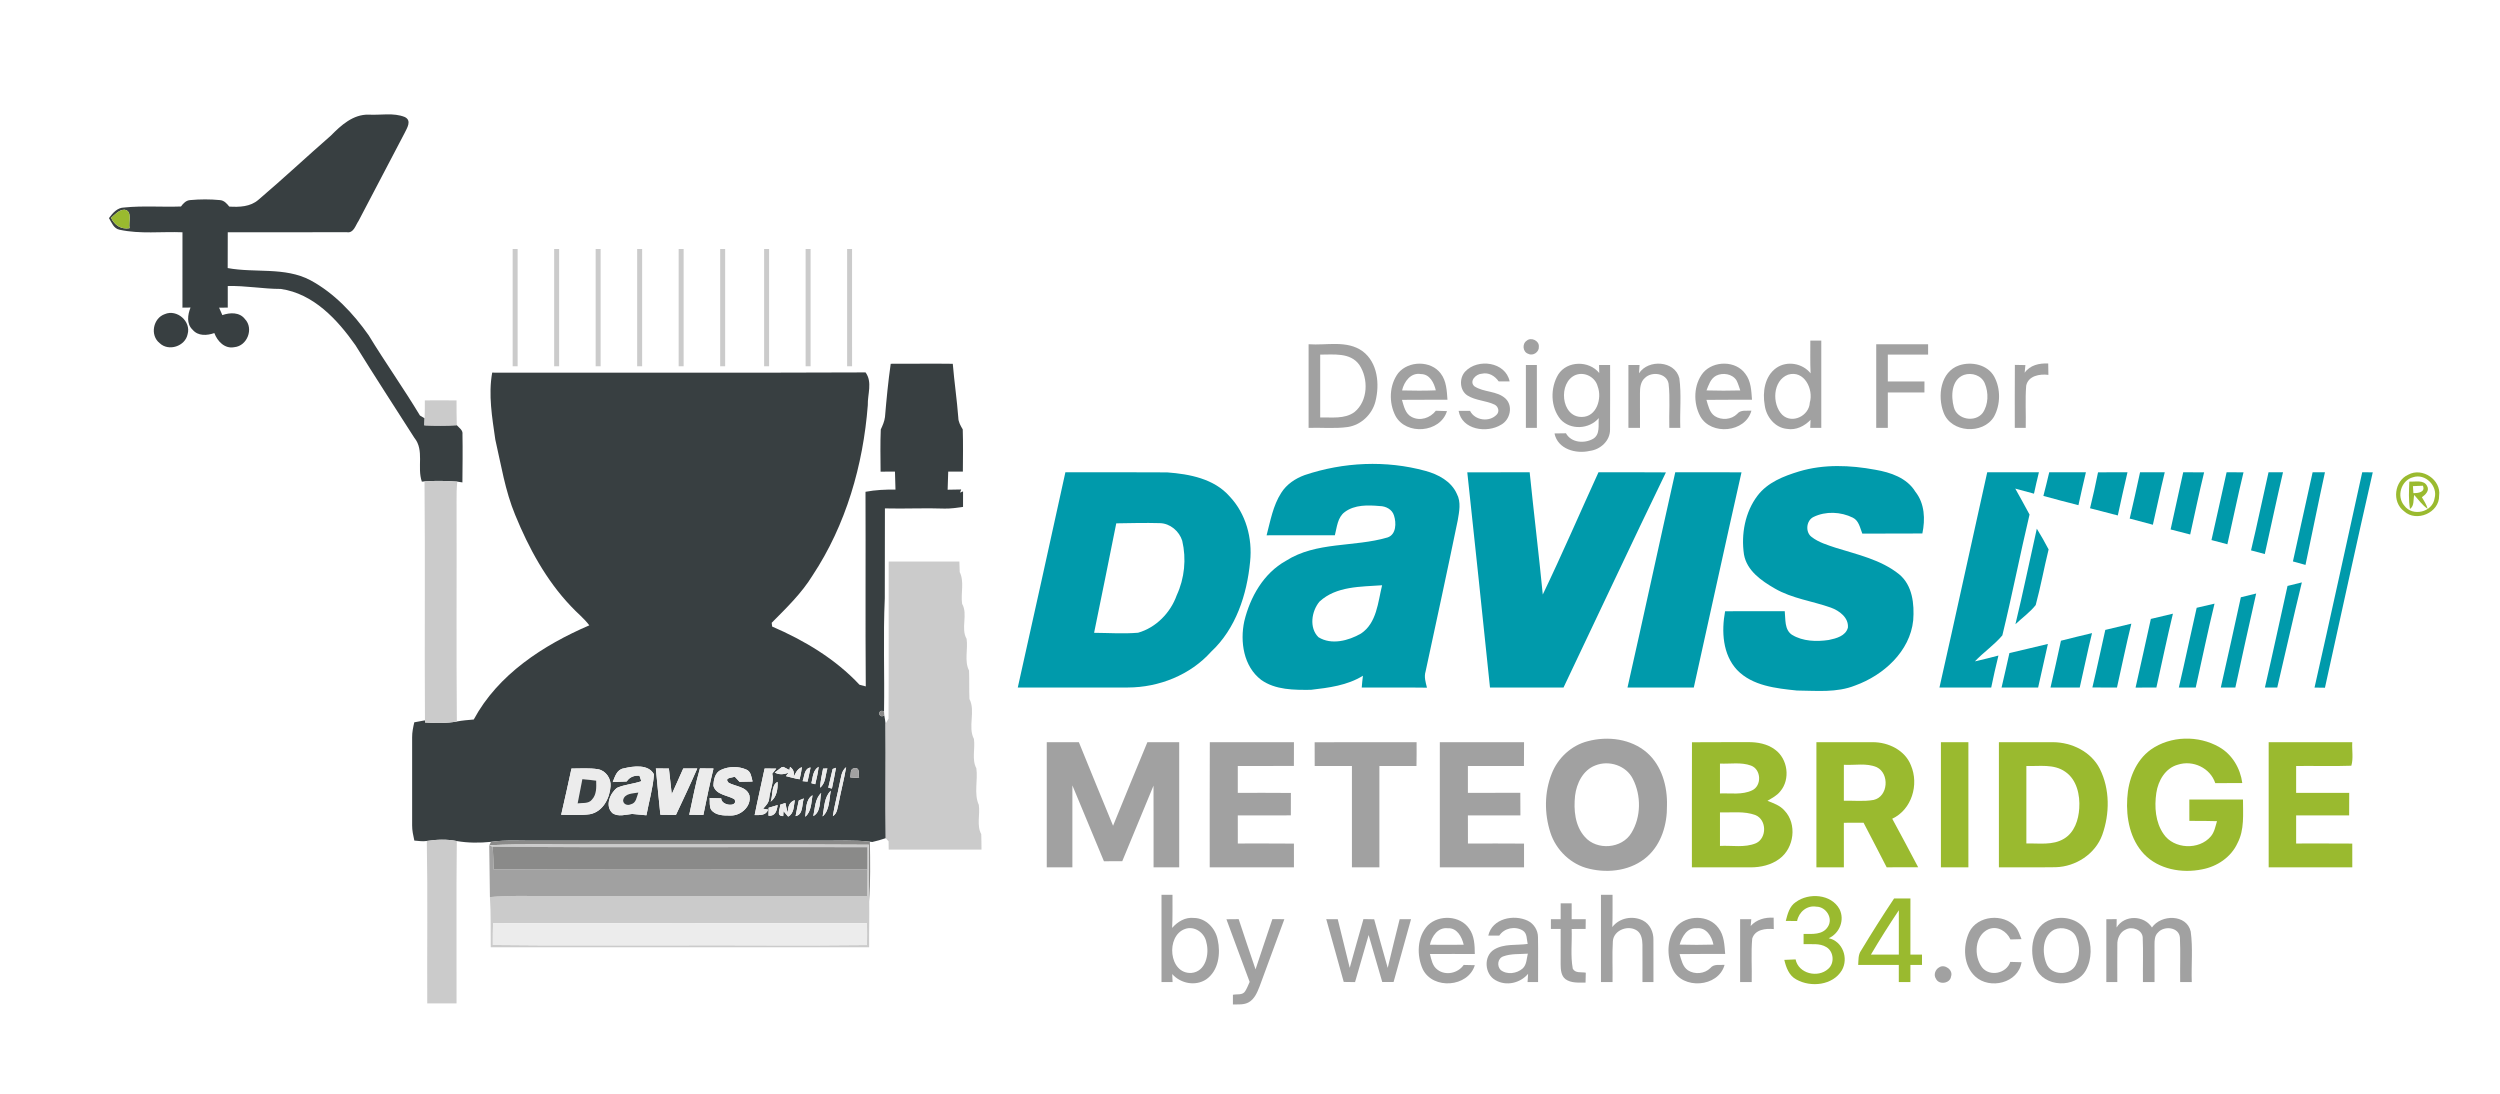 <?xml version="1.0" encoding="UTF-8" ?>
<svg id="weather34 Davis Meteobridge logo" width="1024pt" height="448pt" viewBox="0 0 1024 448" version="1.1" xmlns="http://www.w3.org/2000/svg">
<path fill="#383f41" opacity="1.00" d=" M 135.52 55.55 C 139.69 51.31 144.65 46.79 151.01 46.96 C 155.92 47.24 161.16 46.05 165.82 47.94 C 168.76 49.41 166.72 52.44 165.71 54.52 C 159.44 66.53 153.11 78.51 146.84 90.53 C 145.61 92.29 144.87 95.56 142.12 95.12 C 125.85 95.14 109.57 95.10 93.29 95.13 C 93.30 100.02 93.31 104.91 93.26 109.80 C 104.46 111.88 116.65 109.26 127.12 114.77 C 136.87 120.03 144.67 128.33 151.00 137.32 C 157.76 148.43 165.31 159.04 172.01 170.19 C 172.49 170.48 173.44 171.05 173.92 171.34 C 173.89 172.05 173.84 173.49 173.81 174.21 C 178.24 174.38 182.67 174.41 187.10 174.16 C 188.06 175.26 189.69 176.20 189.43 177.90 C 189.55 184.47 189.46 191.03 189.40 197.60 C 188.88 197.52 187.83 197.36 187.31 197.28 C 182.85 196.96 178.35 196.84 173.88 197.19 C 173.61 197.21 173.07 197.25 172.79 197.28 C 170.73 191.43 173.91 184.45 169.73 179.34 C 161.66 166.71 153.48 154.15 145.60 141.41 C 138.20 130.89 128.41 120.28 115.02 118.35 C 107.75 118.35 100.57 116.96 93.29 117.16 C 93.29 120.10 93.29 123.04 93.29 125.99 C 92.41 126.00 90.63 126.02 89.74 126.03 C 90.18 127.04 90.63 128.06 91.07 129.07 C 94.19 127.97 98.13 127.79 100.34 130.71 C 104.03 134.58 101.28 141.72 95.98 142.20 C 92.06 142.99 89.04 139.78 87.79 136.42 C 84.81 137.47 81.15 137.73 78.91 135.08 C 76.32 132.67 76.85 128.93 78.04 125.97 C 77.21 125.98 75.56 126.00 74.73 126.01 C 74.74 115.72 74.72 105.43 74.74 95.14 C 66.15 94.79 57.42 95.95 48.96 94.10 C 46.57 93.64 45.74 91.16 44.63 89.34 C 46.18 87.24 48.04 85.02 50.90 84.99 C 58.62 84.20 66.39 84.87 74.13 84.58 C 75.07 83.28 76.23 82.06 77.93 81.95 C 81.97 81.58 86.07 81.57 90.11 81.96 C 91.80 82.10 92.93 83.38 93.90 84.62 C 98.03 84.87 102.57 84.72 105.85 81.83 C 115.92 73.28 125.56 64.23 135.52 55.55 M 45.49 89.20 C 46.85 92.25 49.67 94.06 53.07 93.47 C 52.52 91.07 54.42 86.38 51.00 85.90 C 48.68 85.91 47.15 87.86 45.49 89.20 Z" />
<path fill="#9aba2f" opacity="1.00" d=" M 45.49 89.20 C 47.15 87.86 48.68 85.91 51.00 85.90 C 54.42 86.38 52.52 91.07 53.07 93.47 C 49.67 94.06 46.85 92.25 45.49 89.20 Z" />
<path fill="#cbcbcb" opacity="1.00" d=" M 209.98 101.98 C 210.49 101.98 211.51 101.98 212.02 101.98 C 212.02 117.99 212.02 134.01 212.02 150.02 C 211.51 150.02 210.49 150.02 209.98 150.02 C 209.98 134.01 209.98 117.99 209.98 101.98 Z" />
<path fill="#cbcbcb" opacity="1.00" d=" M 226.98 101.98 C 227.49 101.98 228.51 101.98 229.02 101.98 C 229.02 117.99 229.02 134.01 229.02 150.02 C 228.51 150.02 227.49 150.02 226.98 150.02 C 226.98 134.01 226.98 117.99 226.98 101.98 Z" />
<path fill="#cbcbcb" opacity="1.00" d=" M 243.98 101.98 C 244.49 101.98 245.51 101.98 246.02 101.98 C 246.02 117.99 246.02 134.00 246.02 150.02 C 245.51 150.02 244.49 150.02 243.98 150.02 C 243.98 134.01 243.98 117.99 243.98 101.98 Z" />
<path fill="#cbcbcb" opacity="1.00" d=" M 260.98 101.98 C 261.49 101.98 262.51 101.98 263.02 101.98 C 263.02 117.99 263.02 134.01 263.02 150.02 C 262.51 150.02 261.49 150.02 260.98 150.02 C 260.98 134.01 260.98 117.99 260.98 101.98 Z" />
<path fill="#cbcbcb" opacity="1.00" d=" M 277.98 101.98 C 278.49 101.98 279.51 101.98 280.02 101.98 C 280.02 117.99 280.02 134.01 280.02 150.02 C 279.51 150.02 278.49 150.02 277.98 150.02 C 277.98 134.01 277.98 117.99 277.98 101.98 Z" />
<path fill="#cbcbcb" opacity="1.00" d=" M 294.98 101.98 C 295.49 101.98 296.51 101.98 297.02 101.98 C 297.02 117.99 297.02 134.01 297.02 150.02 C 296.51 150.02 295.49 150.02 294.98 150.02 C 294.98 134.01 294.98 117.99 294.98 101.98 Z" />
<path fill="#cbcbcb" opacity="1.00" d=" M 312.98 101.98 C 313.49 101.98 314.51 101.98 315.02 101.98 C 315.02 117.99 315.02 134.01 315.02 150.02 C 314.51 150.02 313.49 150.02 312.98 150.02 C 312.98 134.00 312.98 117.99 312.98 101.98 Z" />
<path fill="#cbcbcb" opacity="1.00" d=" M 329.98 101.98 C 330.49 101.98 331.51 101.98 332.02 101.98 C 332.02 117.99 332.02 134.01 332.02 150.02 C 331.51 150.02 330.49 150.02 329.98 150.02 C 329.98 134.01 329.98 117.99 329.98 101.98 Z" />
<path fill="#cbcbcb" opacity="1.00" d=" M 346.98 101.98 C 347.49 101.98 348.50 101.98 349.00 101.98 C 349.01 117.99 348.98 134.01 349.01 150.02 C 348.50 150.02 347.49 150.02 346.98 150.02 C 346.98 134.01 346.98 117.99 346.98 101.98 Z" />
<path fill="#383f41" opacity="1.00" d=" M 67.52 128.66 C 72.50 126.54 78.34 131.67 76.85 136.87 C 75.88 141.83 69.07 144.08 65.40 140.55 C 61.33 137.37 62.69 130.29 67.52 128.66 Z" />
<path fill="#a1a1a1" opacity="1.00" d=" M 625.35 139.54 C 627.10 137.98 630.54 139.52 630.31 142.01 C 630.50 144.15 627.96 145.93 626.03 144.94 C 623.72 144.27 623.35 140.82 625.35 139.54 Z" />
<path fill="#a1a1a1" opacity="1.00" d=" M 741.51 139.50 C 742.99 139.50 744.49 139.50 746.00 139.50 C 746.00 151.42 746.00 163.33 746.00 175.25 C 744.48 175.25 742.97 175.25 741.47 175.25 C 741.50 174.43 741.56 172.79 741.60 171.97 C 739.11 174.55 735.63 176.31 731.97 175.67 C 727.06 175.23 723.45 170.73 722.84 166.04 C 721.86 160.65 722.80 154.06 727.60 150.69 C 731.98 147.65 738.33 148.78 741.62 152.92 C 741.41 148.45 741.52 143.97 741.51 139.50 M 732.37 153.47 C 726.09 155.86 725.70 165.50 729.98 169.88 C 734.05 173.80 741.04 170.32 741.29 164.93 C 742.92 159.43 739.00 151.44 732.37 153.47 Z" />
<path fill="#a1a1a1" opacity="1.00" d=" M 536.00 141.00 C 543.35 141.55 551.71 139.22 558.14 143.88 C 564.36 148.56 565.16 157.43 563.37 164.47 C 562.00 169.78 557.49 174.09 552.03 174.91 C 546.72 175.64 541.34 175.09 536.00 175.25 C 536.00 163.83 536.00 152.42 536.00 141.00 M 540.75 145.25 C 540.74 153.83 540.75 162.42 540.75 171.00 C 545.41 170.86 550.69 171.74 554.73 168.83 C 560.38 164.31 560.62 155.09 556.73 149.37 C 553.04 144.29 546.21 145.28 540.75 145.25 Z" />
<path fill="#a1a1a1" opacity="1.00" d=" M 768.50 141.00 C 775.58 141.00 782.67 140.99 789.75 141.00 C 789.74 142.42 789.74 143.83 789.75 145.25 C 784.24 145.25 778.75 145.25 773.25 145.25 C 773.25 148.92 773.25 152.58 773.25 156.25 C 778.25 156.25 783.25 156.25 788.26 156.26 C 788.24 157.75 788.24 159.25 788.25 160.75 C 783.25 160.75 778.25 160.75 773.25 160.75 C 773.25 165.58 773.25 170.41 773.25 175.25 C 771.66 175.25 770.08 175.25 768.50 175.25 C 768.50 163.83 768.50 152.42 768.50 141.00 Z" />
<path fill="#383f41" opacity="1.00" d=" M 364.84 149.00 C 373.31 149.04 381.79 148.88 390.26 149.01 C 390.87 156.38 391.96 163.69 392.52 171.06 C 392.53 172.85 393.47 174.40 394.34 175.89 C 394.53 181.65 394.43 187.42 394.39 193.18 C 392.38 193.18 390.38 193.19 388.39 193.17 C 388.30 195.64 388.19 198.11 388.15 200.59 C 390.00 200.57 391.84 200.55 393.70 200.49 L 393.24 201.78 L 394.47 201.27 C 394.45 203.39 394.44 205.51 394.46 207.63 C 391.99 207.98 389.50 208.36 387.00 208.32 C 378.82 208.01 370.64 208.46 362.46 208.24 C 362.42 220.51 362.46 232.78 362.41 245.05 C 361.71 260.49 362.35 275.95 362.10 291.39 C 359.37 290.13 359.65 294.55 362.21 293.06 C 362.43 294.19 362.60 295.32 362.72 296.47 C 362.86 312.08 362.61 327.70 362.80 343.31 C 360.98 343.93 359.14 344.47 357.28 344.88 L 356.30 344.76 C 349.92 344.00 343.48 344.40 337.07 344.34 C 298.05 344.33 259.03 344.33 220.01 344.34 C 213.72 344.44 207.39 343.91 201.14 344.82 C 196.48 345.30 191.73 345.29 187.11 344.50 C 183.05 343.68 178.89 343.84 174.82 344.46 C 173.12 344.75 171.40 344.42 169.71 344.30 C 169.26 342.24 168.79 340.17 168.81 338.06 C 168.85 326.05 168.85 314.03 168.81 302.02 C 168.78 299.92 169.23 297.88 169.69 295.86 C 171.15 295.60 172.60 295.33 174.06 295.05 L 174.11 295.93 C 178.45 296.21 182.84 296.31 187.13 295.52 C 189.41 295.09 191.74 294.91 194.05 294.71 C 204.01 276.22 222.56 264.25 241.38 256.14 C 239.20 253.20 236.27 250.97 233.82 248.28 C 223.68 237.62 216.56 224.45 211.02 210.92 C 206.90 201.01 205.26 190.40 202.87 180.02 C 201.58 170.98 199.97 161.72 201.60 152.63 C 252.58 152.59 303.56 152.76 354.53 152.54 C 357.44 156.53 355.32 161.49 355.45 165.98 C 353.55 190.53 346.51 215.01 332.85 235.67 C 328.34 243.02 322.11 249.02 316.09 255.09 C 316.13 255.47 316.22 256.24 316.27 256.63 C 329.46 262.32 342.16 269.89 352.05 280.47 C 352.90 280.69 353.75 280.92 354.62 281.15 C 354.42 254.58 354.62 228.01 354.51 201.44 C 358.55 200.68 362.67 200.47 366.79 200.55 C 366.74 198.09 366.64 195.62 366.58 193.16 C 364.61 193.18 362.65 193.19 360.69 193.19 C 360.65 187.43 360.52 181.66 360.77 175.90 C 361.53 174.28 362.26 172.61 362.49 170.82 C 363.10 163.53 363.80 156.24 364.84 149.00 M 255.51 314.73 C 252.68 315.15 251.89 318.08 250.98 320.33 C 252.88 320.27 254.79 320.19 256.70 320.09 C 257.89 318.24 259.82 317.57 261.93 317.72 C 262.12 318.29 262.50 319.42 262.69 319.99 C 259.45 321.14 255.89 321.29 252.75 322.70 C 249.81 324.93 247.68 330.25 250.93 333.11 C 253.31 334.67 256.30 333.65 258.91 333.39 C 260.86 333.59 262.81 333.75 264.77 333.94 C 265.80 328.35 267.45 322.84 267.86 317.17 C 265.58 312.93 259.48 313.78 255.51 314.73 M 295.40 315.32 C 292.86 316.37 292.25 319.47 292.23 321.92 C 293.38 325.63 297.94 325.67 300.82 327.35 C 302.63 330.68 295.47 330.21 295.40 327.01 C 293.82 326.96 292.23 326.92 290.66 326.89 C 290.82 328.45 290.47 330.19 291.26 331.64 C 293.07 334.06 296.41 334.06 299.14 334.04 C 303.41 334.20 307.86 330.30 306.97 325.82 C 305.81 322.13 301.25 322.22 298.39 320.58 C 296.57 318.48 299.60 318.65 300.98 318.16 C 301.47 318.68 302.44 319.71 302.92 320.23 C 304.69 320.20 306.47 320.16 308.25 320.11 C 307.78 318.36 307.65 316.06 305.72 315.23 C 302.50 313.81 298.60 313.84 295.40 315.32 M 317.33 316.42 C 319.17 317.46 321.09 317.21 322.98 316.52 L 321.93 317.90 C 323.78 318.35 325.63 318.90 327.52 319.20 C 327.95 317.57 328.20 315.90 328.47 314.23 C 326.52 314.92 325.76 316.82 324.94 318.57 C 325.52 316.61 325.07 315.12 323.59 314.12 L 323.35 315.41 C 322.55 314.95 321.73 314.53 320.91 314.14 L 320.31 314.17 C 319.56 314.73 318.08 315.86 317.33 316.42 M 328.76 319.96 C 329.27 320.01 330.27 320.11 330.77 320.15 C 331.18 318.22 331.62 316.30 332.01 314.37 C 329.35 314.79 329.53 317.95 328.76 319.96 M 332.35 320.80 C 332.75 320.90 333.53 321.11 333.92 321.22 C 334.50 318.86 335.03 316.49 335.32 314.08 C 332.92 315.48 332.95 318.40 332.35 320.80 M 337.13 314.83 C 336.65 317.42 336.02 319.99 335.91 322.64 C 338.27 320.72 338.05 317.43 338.90 314.77 C 338.31 314.79 337.72 314.81 337.13 314.83 M 341.06 314.97 C 340.43 317.51 339.87 320.08 339.26 322.63 C 339.63 322.72 340.38 322.90 340.75 322.99 C 341.34 320.16 341.91 317.33 342.42 314.49 C 342.08 314.61 341.40 314.85 341.06 314.97 M 234.08 314.80 C 232.67 321.11 231.37 327.44 229.86 333.73 C 233.78 333.71 237.73 334.06 241.63 333.50 C 246.89 332.51 249.77 326.98 250.08 322.04 C 250.36 318.94 248.16 315.70 245.05 315.10 C 241.43 314.48 237.73 314.82 234.08 314.80 M 268.64 314.75 C 269.16 321.08 269.89 327.39 270.49 333.72 C 272.61 333.76 274.73 333.78 276.86 333.80 C 279.83 327.48 282.81 321.17 285.59 314.77 C 283.68 314.76 281.77 314.76 279.87 314.75 C 278.25 318.25 276.81 321.82 275.15 325.30 C 274.73 321.80 274.37 318.30 273.98 314.80 C 272.20 314.77 270.42 314.76 268.64 314.75 M 286.69 314.73 C 284.88 320.98 283.72 327.38 282.32 333.73 C 284.24 333.76 286.17 333.77 288.10 333.79 C 289.37 327.43 290.71 321.08 292.25 314.78 C 290.39 314.76 288.54 314.75 286.69 314.73 M 313.19 314.78 C 311.87 321.15 310.37 327.48 309.10 333.86 C 311.23 333.83 313.74 334.12 314.62 331.61 C 314.11 331.51 313.08 331.33 312.56 331.24 C 313.71 329.99 314.98 328.74 315.07 326.95 C 315.41 323.58 317.19 320.26 316.30 316.87 C 316.72 316.36 317.54 315.34 317.95 314.83 C 316.36 314.80 314.78 314.79 313.19 314.78 M 343.91 320.94 C 343.06 325.41 341.80 329.79 341.14 334.30 C 343.02 333.13 343.01 330.81 343.52 328.90 C 344.45 324.00 345.75 319.16 346.58 314.24 C 344.51 315.83 344.51 318.63 343.91 320.94 M 348.27 318.42 C 349.47 318.50 350.68 318.58 351.89 318.67 C 351.53 317.13 352.46 314.32 349.97 314.66 C 348.02 314.90 348.61 317.05 348.27 318.42 M 315.66 328.37 C 318.16 326.43 318.63 323.20 318.49 320.25 C 315.80 321.64 316.64 325.83 315.66 328.37 M 336.95 334.40 C 339.91 331.83 339.56 327.39 340.31 323.85 C 337.51 326.57 337.66 330.82 336.95 334.40 M 333.13 334.27 C 336.35 332.52 335.69 327.94 336.35 324.80 C 333.77 327.23 333.85 331.04 333.13 334.27 M 329.82 334.56 C 332.37 332.37 332.28 328.78 332.80 325.73 C 329.87 327.55 330.28 331.58 329.82 334.56 M 327.18 327.88 C 326.74 330.02 326.24 332.14 325.87 334.29 C 329.13 333.60 328.35 329.46 329.25 327.03 C 328.73 327.24 327.69 327.67 327.18 327.88 M 322.77 332.91 C 322.24 331.62 321.92 330.26 321.70 328.90 C 321.17 329.08 320.10 329.42 319.57 329.60 C 319.66 331.27 317.63 334.28 320.81 334.27 L 320.91 332.23 C 321.55 332.97 322.19 333.72 322.83 334.48 C 325.35 333.14 325.06 330.12 325.56 327.73 C 323.25 328.51 322.65 330.56 322.77 332.91 M 314.83 330.86 C 314.82 331.68 314.80 333.32 314.78 334.14 C 317.61 334.34 318.20 332.07 318.53 329.76 C 317.29 330.12 316.06 330.49 314.83 330.86 Z" />
<path fill="#a1a1a1" opacity="1.00" d=" M 572.74 152.78 C 576.98 147.71 586.06 147.58 590.11 152.97 C 592.47 156.02 592.61 160.03 592.88 163.72 C 586.66 163.79 580.45 163.70 574.24 163.78 C 575.02 166.34 575.59 169.50 578.26 170.81 C 581.70 172.60 585.85 171.21 588.12 168.24 C 589.63 168.27 591.16 168.32 592.68 168.39 C 589.93 177.32 575.95 178.42 571.59 170.35 C 568.78 164.93 569.00 157.72 572.74 152.78 M 574.29 159.92 C 578.89 160.04 583.50 160.07 588.11 159.88 C 587.38 156.82 585.66 153.23 582.00 153.22 C 577.85 152.48 575.09 156.35 574.29 159.92 Z" />
<path fill="#a1a1a1" opacity="1.00" d=" M 600.13 152.20 C 605.25 146.68 616.67 148.18 618.35 156.22 C 616.85 156.23 615.36 156.24 613.87 156.23 C 612.31 153.98 609.77 152.42 606.95 153.07 C 604.58 153.16 601.67 156.08 603.86 158.19 C 607.73 160.81 613.20 159.98 616.71 163.30 C 619.83 166.33 618.56 171.91 614.90 173.94 C 609.08 177.57 598.78 176.10 597.45 168.28 C 599.00 168.27 600.57 168.27 602.13 168.30 C 604.11 172.25 610.05 173.03 613.04 169.84 C 614.30 168.59 613.72 166.54 612.24 165.76 C 608.68 164.03 604.46 164.12 601.07 161.99 C 597.85 159.94 597.61 154.90 600.13 152.20 Z" />
<path fill="#a1a1a1" opacity="1.00" d=" M 638.26 153.38 C 641.89 147.68 650.91 147.60 655.05 152.80 C 655.03 151.98 654.99 150.33 654.97 149.50 C 656.47 149.50 657.98 149.50 659.50 149.50 C 659.46 158.30 659.57 167.10 659.47 175.89 C 659.56 180.52 655.55 184.14 651.17 184.69 C 645.50 186.02 638.04 183.98 636.72 177.54 C 638.27 177.51 639.84 177.49 641.41 177.47 C 643.59 181.39 648.97 181.78 652.57 179.72 C 655.51 177.91 654.60 174.12 654.86 171.25 C 650.96 175.82 643.36 176.27 639.23 171.82 C 635.02 166.78 634.94 158.90 638.26 153.38 M 645.43 153.57 C 638.09 156.46 639.27 170.97 647.95 170.78 C 654.02 170.75 656.26 163.16 654.42 158.31 C 653.45 154.49 649.14 152.18 645.43 153.57 Z" />
<path fill="#a1a1a1" opacity="1.00" d=" M 671.34 152.90 C 675.17 147.02 686.06 147.71 687.86 154.92 C 688.77 161.63 688.00 168.48 688.25 175.25 C 686.74 175.25 685.24 175.25 683.75 175.25 C 683.56 169.21 684.15 163.13 683.45 157.13 C 682.69 152.79 676.51 152.01 673.73 154.83 C 671.96 156.36 671.72 158.85 671.73 161.04 C 671.71 165.78 671.77 170.52 671.74 175.26 C 670.15 175.25 668.57 175.24 667.00 175.24 C 667.00 166.66 667.00 158.08 667.00 149.50 C 668.51 149.50 670.03 149.50 671.56 149.51 C 671.51 150.36 671.39 152.05 671.34 152.90 Z" />
<path fill="#a1a1a1" opacity="1.00" d=" M 697.64 152.62 C 701.94 147.66 710.98 147.63 714.88 153.10 C 717.24 156.11 717.34 160.08 717.62 163.72 C 711.39 163.79 705.17 163.69 698.95 163.79 C 699.69 166.16 700.18 168.96 702.40 170.45 C 705.16 172.23 709.16 171.91 711.51 169.57 C 712.95 167.74 715.35 168.34 717.38 168.21 C 714.95 177.21 700.87 178.49 696.44 170.54 C 693.48 165.08 693.64 157.53 697.64 152.62 M 702.94 153.88 C 700.65 155.09 699.88 157.68 698.98 159.91 C 703.59 160.05 708.21 160.05 712.82 159.92 C 712.32 158.51 711.93 157.07 711.24 155.75 C 709.52 153.10 705.64 152.52 702.94 153.88 Z" />
<path fill="#a1a1a1" opacity="1.00" d=" M 802.47 149.65 C 807.52 147.96 814.10 149.33 816.83 154.26 C 819.53 159.24 819.45 165.72 816.74 170.67 C 812.24 178.13 799.08 177.30 796.07 168.92 C 793.52 162.24 794.79 152.25 802.47 149.65 M 804.44 153.56 C 799.26 155.45 799.05 162.26 800.29 166.76 C 801.53 171.85 808.92 173.19 812.08 169.18 C 814.49 165.70 814.57 160.90 812.99 157.06 C 811.67 153.78 807.65 152.45 804.44 153.56 Z" />
<path fill="#a1a1a1" opacity="1.00" d=" M 829.30 152.68 C 831.50 149.53 835.31 148.71 838.95 148.89 C 838.96 150.44 838.99 151.99 839.02 153.55 C 835.52 153.08 830.79 153.90 829.93 157.96 C 829.47 163.70 829.88 169.49 829.74 175.25 C 828.24 175.25 826.74 175.25 825.26 175.25 C 825.27 166.65 825.21 158.06 825.29 149.46 C 826.36 149.48 828.52 149.52 829.60 149.54 C 829.52 150.33 829.37 151.89 829.30 152.68 Z" />
<path fill="#a1a1a1" opacity="1.00" d=" M 625.00 149.50 C 626.49 149.50 627.99 149.50 629.50 149.50 C 629.50 158.08 629.50 166.67 629.50 175.25 C 627.99 175.25 626.49 175.25 625.00 175.25 C 625.00 166.67 625.00 158.09 625.00 149.50 Z" />
<path fill="#cbcbcb" opacity="1.00" d=" M 174.01 164.00 C 178.34 163.97 182.67 163.95 187.00 164.01 C 187.01 167.39 186.98 170.78 187.10 174.16 C 182.67 174.41 178.24 174.38 173.81 174.21 C 173.84 173.49 173.89 172.05 173.92 171.34 C 174.02 168.89 174.02 166.45 174.01 164.00 Z" />
<path fill="#009aab" opacity="1.00" d=" M 534.40 194.59 C 550.26 189.26 567.70 188.44 583.88 192.88 C 589.08 194.30 594.44 197.12 596.72 202.28 C 598.53 205.65 597.69 209.60 597.08 213.17 C 592.83 233.80 588.37 254.40 583.93 274.99 C 583.23 277.22 583.93 279.49 584.49 281.67 C 575.58 281.54 566.68 281.65 557.77 281.61 C 557.89 279.99 558.06 278.38 558.26 276.78 C 551.91 280.74 544.25 281.71 536.96 282.55 C 530.06 282.62 522.38 282.64 516.54 278.45 C 509.36 272.95 507.86 262.82 509.66 254.45 C 512.06 244.54 517.55 234.81 526.70 229.72 C 539.16 221.75 554.68 224.18 568.35 220.14 C 571.95 218.93 571.97 214.13 570.97 211.12 C 570.21 208.63 567.62 207.31 565.15 207.28 C 560.32 206.86 554.93 206.68 550.84 209.70 C 547.84 211.90 547.61 215.94 546.76 219.25 C 537.44 219.26 528.12 219.24 518.80 219.26 C 520.36 213.34 521.42 207.09 524.80 201.86 C 526.99 198.37 530.57 195.98 534.40 194.59 M 540.47 246.41 C 537.20 250.30 536.14 257.18 540.03 260.99 C 545.34 264.31 552.36 262.44 557.45 259.51 C 563.96 255.18 564.40 246.63 566.11 239.72 C 557.35 240.36 547.36 240.03 540.47 246.41 Z" />
<path fill="#009aab" opacity="1.00" d=" M 736.93 193.09 C 747.05 190.06 757.83 190.50 768.12 192.41 C 774.35 193.48 781.07 195.72 784.54 201.42 C 788.38 206.25 788.61 212.72 787.40 218.51 C 779.20 218.59 770.99 218.51 762.80 218.56 C 761.88 216.24 761.41 213.28 758.95 212.05 C 754.00 209.59 747.82 209.30 742.81 211.75 C 739.81 213.20 739.37 217.98 742.05 219.95 C 744.93 222.17 748.49 223.22 751.89 224.36 C 760.81 227.16 770.41 229.23 777.86 235.20 C 783.38 239.74 784.15 247.42 783.65 254.08 C 782.35 266.84 771.43 276.60 759.90 280.77 C 752.30 283.82 743.99 282.91 736.01 282.84 C 727.46 281.95 717.83 280.95 711.52 274.44 C 705.56 268.04 705.08 258.55 706.60 250.37 C 714.74 250.31 722.89 250.36 731.03 250.34 C 731.40 253.64 730.83 257.89 734.00 260.02 C 738.44 262.72 744.03 262.88 749.05 262.14 C 752.08 261.51 755.98 260.52 756.90 257.09 C 757.27 252.98 753.37 250.12 749.92 248.88 C 742.30 246.17 734.03 245.17 726.94 241.04 C 721.49 237.90 715.49 233.75 714.33 227.10 C 713.11 218.82 714.76 209.77 719.89 203.02 C 724.01 197.58 730.61 195.01 736.93 193.09 Z" />
<path fill="#009aab" opacity="1.00" d=" M 436.38 193.45 C 450.27 193.46 464.17 193.38 478.06 193.49 C 487.23 194.17 497.32 196.08 503.67 203.35 C 510.35 210.43 513.05 220.45 512.05 230.02 C 510.76 243.52 506.22 257.53 496.04 266.98 C 487.52 276.50 474.67 281.57 462.01 281.60 C 446.96 281.63 431.92 281.60 416.88 281.61 C 423.46 252.24 429.92 222.85 436.38 193.45 M 457.22 214.36 C 454.20 229.30 451.24 244.26 448.14 259.20 C 454.13 259.24 460.16 259.67 466.15 259.17 C 473.51 257.08 479.44 250.99 481.98 243.83 C 485.20 236.89 485.98 228.93 484.24 221.49 C 483.02 217.57 479.29 214.38 475.12 214.28 C 469.15 214.11 463.18 214.26 457.22 214.36 Z" />
<path fill="#009aab" opacity="1.00" d=" M 601.00 193.46 C 609.52 193.42 618.03 193.44 626.55 193.45 C 628.26 210.15 630.29 226.82 631.92 243.52 C 639.86 226.99 647.12 210.12 654.74 193.44 C 663.94 193.47 673.15 193.38 682.36 193.49 C 668.18 222.76 654.42 252.24 640.42 281.61 C 630.38 281.62 620.34 281.61 610.30 281.61 C 607.23 252.22 604.19 222.83 601.00 193.46 Z" />
<path fill="#009aab" opacity="1.00" d=" M 686.19 193.43 C 695.23 193.46 704.27 193.42 713.32 193.46 C 706.69 222.82 700.31 252.23 693.78 281.61 C 684.72 281.62 675.67 281.60 666.62 281.62 C 673.26 252.25 679.59 222.81 686.19 193.43 Z" />
<path fill="#009aab" opacity="1.00" d=" M 813.97 193.43 C 821.02 193.45 828.08 193.43 835.14 193.45 C 834.42 196.36 833.74 199.28 833.12 202.21 C 830.56 201.51 828.00 200.81 825.45 200.13 C 827.42 203.66 829.39 207.20 831.30 210.76 C 827.40 227.21 824.16 243.83 820.16 260.25 C 816.83 264.20 812.46 267.15 808.91 270.90 C 812.14 270.20 815.34 269.33 818.56 268.51 C 817.46 272.85 816.53 277.24 815.60 281.62 C 808.53 281.60 801.46 281.61 794.40 281.61 C 801.05 252.25 807.40 222.82 813.97 193.43 Z" />
<path fill="#009aab" opacity="1.00" d=" M 839.36 193.45 C 844.37 193.43 849.38 193.45 854.39 193.44 C 853.28 197.91 852.36 202.43 851.33 206.92 C 846.53 205.70 841.73 204.46 836.97 203.13 C 837.82 199.92 838.60 196.69 839.36 193.45 Z" />
<path fill="#009aab" opacity="1.00" d=" M 876.57 193.44 C 879.94 193.44 883.31 193.44 886.68 193.45 C 884.93 200.59 883.47 207.79 881.82 214.94 C 878.65 214.11 875.48 213.28 872.32 212.41 C 873.84 206.11 875.17 199.77 876.57 193.44 Z" />
<path fill="#009aab" opacity="1.00" d=" M 894.24 193.45 C 897.09 193.44 899.95 193.44 902.81 193.46 C 900.75 201.91 898.99 210.43 897.10 218.93 C 894.43 218.24 891.75 217.54 889.08 216.86 C 890.80 209.05 892.53 201.25 894.24 193.45 Z" />
<path fill="#009aab" opacity="1.00" d=" M 912.02 193.43 C 914.32 193.43 916.63 193.44 918.94 193.47 C 916.56 203.25 914.56 213.12 912.33 222.94 C 910.16 222.36 907.99 221.78 905.82 221.21 C 907.97 211.97 909.91 202.68 912.02 193.43 Z" />
<path fill="#009aab" opacity="1.00" d=" M 929.19 193.44 C 931.16 193.44 933.13 193.44 935.12 193.45 C 932.51 204.59 930.15 215.78 927.66 226.94 C 925.77 226.46 923.88 225.95 922.02 225.43 C 924.57 214.80 926.76 204.09 929.19 193.44 Z" />
<path fill="#009aab" opacity="1.00" d=" M 947.25 193.44 C 948.92 193.44 950.61 193.44 952.30 193.44 C 949.54 206.07 947.01 218.74 944.33 231.39 C 942.61 230.89 940.89 230.41 939.18 229.96 C 941.88 217.79 944.56 205.61 947.25 193.44 Z" />
<path fill="#009aab" opacity="1.00" d=" M 967.57 193.43 C 968.99 193.44 970.43 193.45 971.88 193.47 C 965.16 222.83 958.82 252.28 952.30 281.69 C 950.87 281.67 949.44 281.65 948.03 281.63 C 954.68 252.26 961.08 222.84 967.57 193.43 Z" />
<path fill="#009aab" opacity="1.00" d=" M 859.35 193.48 C 863.37 193.42 867.39 193.44 871.42 193.44 C 870.00 199.31 868.77 205.23 867.45 211.13 C 863.65 210.18 859.86 209.19 856.08 208.18 C 857.29 203.31 858.36 198.41 859.35 193.48 Z" />
<path fill="#9aba2f" opacity="1.00" d=" M 986.43 194.43 C 992.13 191.26 1000.01 196.55 999.06 203.05 C 999.24 209.99 989.76 214.09 984.69 209.39 C 979.62 205.62 980.70 196.97 986.43 194.43 M 988.37 195.48 C 983.50 196.73 981.48 203.36 984.83 207.13 C 988.16 211.72 996.39 209.83 997.20 204.13 C 998.64 199.11 993.41 193.77 988.37 195.48 Z" />
<path fill="#cbcbcb" opacity="1.00" d=" M 173.88 197.19 C 178.35 196.84 182.85 196.96 187.31 197.28 C 187.03 199.84 186.98 202.42 187.01 204.99 C 187.11 235.17 186.87 265.34 187.13 295.52 C 182.84 296.31 178.45 296.21 174.11 295.93 L 174.06 295.05 C 173.85 262.43 174.19 229.81 173.88 197.19 Z" />
<path fill="#9aba2f" opacity="1.00" d=" M 986.86 197.25 C 989.24 197.45 992.85 196.37 994.14 199.09 C 995.25 200.98 993.42 202.67 992.01 203.66 C 992.88 205.19 993.92 206.67 994.37 208.42 C 992.16 206.92 990.62 204.70 988.87 202.74 C 988.38 204.66 989.00 207.14 987.13 208.47 C 986.50 204.76 986.70 200.99 986.86 197.25 M 988.34 199.12 C 988.39 199.83 988.48 201.26 988.53 201.98 C 990.46 202.03 993.54 201.60 992.42 198.95 C 991.05 199.00 989.69 199.05 988.34 199.12 Z" />
<path fill="#009aab" opacity="1.00" d=" M 834.28 216.55 C 836.00 219.32 837.59 222.16 839.11 225.05 C 837.24 232.62 835.87 240.32 833.82 247.84 C 831.44 250.83 828.28 253.07 825.52 255.68 C 828.66 242.69 831.34 229.59 834.28 216.55 Z" />
<path fill="#cbcbcb" opacity="1.00" d=" M 364.00 230.00 C 373.65 230.00 383.31 230.00 392.96 230.00 C 392.99 231.44 393.03 232.88 393.10 234.32 C 395.07 238.29 393.46 243.03 394.08 247.32 C 396.59 251.68 393.41 257.31 395.92 261.68 C 396.55 265.97 394.91 270.72 396.92 274.68 C 397.08 278.56 396.91 282.44 397.09 286.32 C 399.68 291.33 396.32 297.67 398.92 302.68 C 399.50 306.64 397.96 311.05 399.91 314.68 C 400.62 319.62 398.83 325.07 400.92 329.68 C 401.51 333.63 399.95 338.05 401.92 341.68 C 402.00 343.78 402.00 345.89 402.02 348.00 C 389.35 348.00 376.69 348.00 364.02 348.00 C 364.00 346.87 363.98 345.74 363.96 344.61 L 362.80 343.31 C 362.61 327.70 362.86 312.08 362.72 296.47 C 363.02 295.94 363.63 294.89 363.94 294.36 C 364.08 272.91 363.96 251.45 364.00 230.00 Z" />
<path fill="#009aab" opacity="1.00" d=" M 936.97 240.00 C 938.93 239.52 940.87 239.03 942.84 238.55 C 939.33 252.87 936.15 267.27 932.76 281.62 C 931.06 281.62 929.38 281.61 927.71 281.60 C 930.91 267.75 933.86 253.86 936.97 240.00 Z" />
<path fill="#009aab" opacity="1.00" d=" M 917.85 244.64 C 919.93 244.11 922.03 243.59 924.13 243.10 C 921.20 255.92 918.40 268.77 915.60 281.61 C 913.60 281.62 911.62 281.62 909.64 281.61 C 912.47 269.31 915.13 256.97 917.85 244.64 Z" />
<path fill="#009aab" opacity="1.00" d=" M 899.76 248.95 C 902.20 248.39 904.62 247.81 907.07 247.25 C 904.29 258.66 901.94 270.16 899.37 281.61 C 897.06 281.61 894.75 281.61 892.45 281.62 C 895.00 270.76 897.26 259.83 899.76 248.95 Z" />
<path fill="#009aab" opacity="1.00" d=" M 880.99 253.51 C 884.00 252.78 887.00 252.04 890.03 251.36 C 887.60 261.40 885.50 271.51 883.26 281.60 C 880.41 281.61 877.57 281.61 874.73 281.64 C 876.88 272.28 878.89 262.88 880.99 253.51 Z" />
<path fill="#009aab" opacity="1.00" d=" M 862.33 258.01 C 865.88 257.15 869.43 256.28 873.00 255.45 C 870.86 264.13 869.08 272.90 867.11 281.62 C 863.75 281.61 860.39 281.62 857.04 281.59 C 858.92 273.76 860.55 265.87 862.33 258.01 Z" />
<path fill="#009aab" opacity="1.00" d=" M 844.17 262.44 C 848.39 261.34 852.64 260.34 856.89 259.32 C 855.07 266.72 853.57 274.19 851.86 281.61 C 847.86 281.61 843.87 281.62 839.89 281.60 C 841.40 275.23 842.76 268.83 844.17 262.44 Z" />
<path fill="#009aab" opacity="1.00" d=" M 823.06 267.49 C 828.30 266.23 833.58 265.06 838.82 263.76 C 837.45 269.70 836.17 275.67 834.82 281.61 C 829.82 281.61 824.83 281.60 819.84 281.62 C 820.98 276.93 821.97 272.20 823.06 267.49 Z" />
<path fill="#8a8a89" opacity="1.00" d=" M 362.21 293.06 C 359.65 294.55 359.37 290.13 362.10 291.39 C 362.13 291.80 362.18 292.64 362.21 293.06 Z" />
<path fill="#a1a1a1" opacity="1.00" d=" M 650.38 303.59 C 658.58 301.41 668.09 302.61 674.63 308.31 C 680.70 313.67 683.02 322.13 682.79 330.00 C 682.90 337.57 680.56 345.61 674.79 350.79 C 668.43 356.52 659.06 357.82 650.95 355.84 C 643.51 354.16 637.34 348.22 635.03 341.00 C 632.53 333.22 632.55 324.50 635.59 316.88 C 638.09 310.46 643.65 305.28 650.38 303.59 M 653.40 313.54 C 648.39 315.46 645.76 320.85 645.15 325.90 C 644.53 331.71 645.07 338.26 649.16 342.80 C 654.08 348.46 664.36 347.65 668.22 341.16 C 672.22 334.63 672.28 325.86 668.84 319.09 C 666.12 313.55 659.01 311.24 653.40 313.54 Z" />
<path fill="#9aba2f" opacity="1.00" d=" M 881.01 307.01 C 889.08 301.34 900.51 301.11 909.00 306.01 C 914.32 309.03 917.65 314.74 918.44 320.73 C 914.75 320.76 911.06 320.73 907.38 320.78 C 905.33 314.54 898.24 311.22 892.06 313.21 C 886.93 314.60 883.95 319.80 883.23 324.77 C 882.40 330.46 882.83 336.77 886.21 341.63 C 890.42 347.84 900.75 348.30 905.56 342.58 C 907.05 340.83 907.43 338.49 908.08 336.35 C 904.30 336.20 900.53 336.25 896.76 336.24 C 896.74 333.32 896.74 330.41 896.75 327.50 C 904.08 327.49 911.40 327.50 918.73 327.49 C 918.71 333.48 919.38 339.86 916.47 345.36 C 913.85 351.10 908.12 354.94 902.02 356.08 C 893.74 357.79 884.22 356.12 878.20 349.84 C 872.49 343.82 870.81 335.06 871.32 327.03 C 871.72 319.47 874.68 311.55 881.01 307.01 Z" />
<path fill="#a1a1a1" opacity="1.00" d=" M 428.75 304.00 C 433.13 304.00 437.52 304.00 441.90 304.00 C 446.53 315.43 451.22 326.82 455.91 338.23 C 460.56 326.81 465.24 315.39 469.97 304.00 C 474.31 304.00 478.65 304.00 483.00 304.00 C 483.00 321.08 483.00 338.17 483.00 355.25 C 479.50 355.25 476.00 355.25 472.50 355.25 C 472.49 344.09 472.53 332.94 472.48 321.79 C 468.22 332.11 463.95 342.43 459.68 352.74 C 457.17 352.74 454.67 352.75 452.17 352.77 C 447.83 342.43 443.58 332.05 439.25 321.70 C 439.24 332.88 439.25 344.06 439.25 355.25 C 435.75 355.25 432.25 355.25 428.75 355.25 C 428.75 338.17 428.75 321.08 428.75 304.00 Z" />
<path fill="#a1a1a1" opacity="1.00" d=" M 495.54 304.01 C 507.03 303.99 518.51 304.01 530.00 304.00 C 530.00 307.24 530.00 310.48 529.98 313.72 C 522.32 313.78 514.66 313.73 507.00 313.75 C 507.00 317.41 507.00 321.08 507.00 324.75 C 514.25 324.77 521.50 324.70 528.75 324.79 C 528.75 327.85 528.75 330.91 528.73 333.97 C 521.48 334.03 514.24 333.98 507.00 334.00 C 507.00 337.83 506.99 341.67 507.01 345.50 C 514.67 345.51 522.33 345.46 529.99 345.54 C 530.00 348.77 530.00 352.01 530.00 355.25 C 518.50 355.25 507.00 355.25 495.50 355.25 C 495.52 338.17 495.45 321.09 495.54 304.01 Z" />
<path fill="#a1a1a1" opacity="1.00" d=" M 538.48 304.03 C 552.40 303.96 566.32 304.03 580.24 304.00 C 580.25 307.25 580.26 310.50 580.19 313.75 C 575.13 313.74 570.06 313.74 565.00 313.75 C 565.00 327.58 565.00 341.41 565.00 355.25 C 561.25 355.25 557.50 355.25 553.75 355.25 C 553.75 341.41 553.75 327.58 553.75 313.75 C 548.67 313.75 543.58 313.75 538.50 313.75 C 538.50 310.51 538.50 307.27 538.48 304.03 Z" />
<path fill="#a1a1a1" opacity="1.00" d=" M 589.75 304.00 C 601.25 304.00 612.75 304.00 624.25 304.00 C 624.25 307.25 624.26 310.50 624.21 313.75 C 616.55 313.75 608.90 313.74 601.25 313.75 C 601.25 317.41 601.25 321.08 601.25 324.75 C 608.40 324.74 615.56 324.76 622.72 324.74 C 622.75 327.82 622.74 330.91 622.76 334.00 C 615.58 334.00 608.41 333.99 601.25 334.00 C 601.25 337.84 601.23 341.68 601.27 345.52 C 608.93 345.50 616.58 345.47 624.24 345.54 C 624.25 348.77 624.25 352.01 624.25 355.25 C 612.75 355.25 601.25 355.25 589.75 355.25 C 589.75 338.17 589.75 321.08 589.75 304.00 Z" />
<path fill="#9aba2f" opacity="1.00" d=" M 693.03 304.03 C 700.69 303.97 708.36 304.01 716.02 303.98 C 719.86 303.94 723.90 304.67 727.03 307.03 C 732.29 310.81 733.43 319.17 729.20 324.13 C 727.84 325.89 725.81 326.89 723.95 328.01 C 726.43 329.00 729.12 329.91 730.93 332.01 C 736.18 337.51 734.88 347.38 728.85 351.78 C 725.47 354.31 721.17 355.28 717.02 355.27 C 709.01 355.25 701.01 355.24 693.00 355.25 C 693.01 338.17 692.97 321.10 693.03 304.03 M 704.50 312.76 C 704.50 316.84 704.50 320.92 704.50 325.00 C 708.87 324.82 713.58 325.68 717.68 323.72 C 721.71 321.82 721.41 315.14 717.22 313.59 C 713.17 312.09 708.72 312.96 704.50 312.76 M 704.50 332.75 C 704.50 337.33 704.50 341.91 704.50 346.49 C 709.40 346.22 714.62 347.34 719.28 345.37 C 723.75 343.26 723.69 335.82 719.08 333.88 C 714.44 332.13 709.35 332.91 704.50 332.75 Z" />
<path fill="#9aba2f" opacity="1.00" d=" M 744.00 304.00 C 751.68 304.02 759.36 303.97 767.05 304.00 C 773.43 303.97 780.28 307.26 782.70 313.46 C 786.10 321.35 783.07 331.60 775.06 335.35 C 778.66 341.94 782.17 348.59 785.68 355.23 C 781.38 355.26 777.08 355.25 772.78 355.25 C 769.59 349.18 766.54 343.03 763.31 336.98 C 760.61 336.99 757.93 337.00 755.24 337.01 C 755.25 343.09 755.25 349.17 755.25 355.25 C 751.49 355.25 747.75 355.25 744.00 355.25 C 744.00 338.17 744.00 321.08 744.00 304.00 M 755.25 313.26 C 755.25 318.17 755.25 323.08 755.24 327.99 C 759.30 327.87 763.43 328.38 767.45 327.65 C 773.44 326.30 774.03 316.85 768.73 314.25 C 764.49 312.42 759.72 313.52 755.25 313.26 Z" />
<path fill="#9aba2f" opacity="1.00" d=" M 795.00 304.00 C 798.74 304.00 802.49 304.00 806.25 304.00 C 806.25 321.08 806.25 338.16 806.25 355.25 C 802.49 355.25 798.75 355.25 795.00 355.25 C 795.00 338.17 795.00 321.08 795.00 304.00 Z" />
<path fill="#9aba2f" opacity="1.00" d=" M 818.75 304.00 C 826.16 304.02 833.57 303.97 840.98 304.00 C 848.64 304.06 856.55 307.91 860.09 314.93 C 864.25 323.22 864.18 333.33 861.09 341.96 C 858.25 349.80 850.25 354.97 842.04 355.21 C 834.28 355.33 826.51 355.20 818.75 355.25 C 818.75 338.16 818.75 321.08 818.75 304.00 M 830.00 313.76 C 830.00 324.33 830.00 334.91 830.00 345.49 C 835.15 345.34 840.80 346.36 845.45 343.52 C 849.71 340.96 851.37 335.82 851.66 331.11 C 852.03 325.66 850.68 319.34 845.90 316.09 C 841.26 312.82 835.30 313.91 830.00 313.76 Z" />
<path fill="#9aba2f" opacity="1.00" d=" M 929.25 304.00 C 940.66 303.99 952.08 304.00 963.49 304.00 C 963.30 307.17 964.01 310.68 963.10 313.64 C 955.57 313.92 948.03 313.66 940.50 313.75 C 940.49 317.41 940.50 321.08 940.50 324.75 C 947.74 324.76 954.99 324.74 962.24 324.76 C 962.25 327.84 962.25 330.92 962.21 333.99 C 954.97 334.00 947.74 334.00 940.50 334.00 C 940.50 337.83 940.50 341.66 940.50 345.50 C 948.16 345.51 955.82 345.46 963.49 345.53 C 963.50 348.77 963.50 352.01 963.50 355.25 C 952.08 355.25 940.66 355.25 929.25 355.25 C 929.25 338.17 929.25 321.08 929.25 304.00 Z" />
<path fill="#ececec" opacity="1.00" d=" M 255.51 314.73 C 259.48 313.78 265.58 312.93 267.86 317.17 C 267.45 322.84 265.80 328.35 264.77 333.94 C 262.81 333.75 260.86 333.59 258.91 333.39 C 256.30 333.65 253.31 334.67 250.93 333.11 C 247.68 330.25 249.81 324.93 252.75 322.70 C 255.89 321.29 259.45 321.14 262.69 319.99 C 262.50 319.42 262.12 318.29 261.93 317.72 C 259.82 317.57 257.89 318.24 256.70 320.09 C 254.79 320.19 252.88 320.27 250.98 320.33 C 251.89 318.08 252.68 315.15 255.51 314.73 M 255.22 327.79 C 255.22 329.45 257.06 330.12 258.41 329.43 C 260.63 328.96 260.78 326.39 261.47 324.63 C 259.19 325.05 255.77 324.88 255.22 327.79 Z" />
<path fill="#ececec" opacity="1.00" d=" M 295.40 315.32 C 298.60 313.84 302.50 313.81 305.72 315.23 C 307.65 316.06 307.78 318.36 308.25 320.11 C 306.47 320.16 304.69 320.20 302.92 320.23 C 302.44 319.71 301.47 318.68 300.98 318.16 C 299.60 318.65 296.57 318.48 298.39 320.58 C 301.25 322.22 305.81 322.13 306.97 325.82 C 307.86 330.30 303.41 334.20 299.14 334.04 C 296.41 334.06 293.07 334.06 291.26 331.64 C 290.47 330.19 290.82 328.45 290.66 326.89 C 292.23 326.92 293.82 326.96 295.40 327.01 C 295.47 330.21 302.63 330.68 300.82 327.35 C 297.94 325.67 293.38 325.63 292.23 321.92 C 292.25 319.47 292.86 316.37 295.40 315.32 Z" />
<path fill="#ececec" opacity="1.00" d=" M 317.33 316.42 C 318.08 315.86 319.56 314.73 320.31 314.17 L 320.91 314.14 C 321.73 314.53 322.55 314.95 323.35 315.41 L 323.59 314.12 C 325.07 315.12 325.52 316.61 324.94 318.57 C 325.76 316.82 326.52 314.92 328.47 314.23 C 328.20 315.90 327.95 317.57 327.52 319.20 C 325.63 318.90 323.78 318.35 321.93 317.90 L 322.98 316.52 C 321.09 317.21 319.17 317.46 317.33 316.42 Z" />
<path fill="#ececec" opacity="1.00" d=" M 328.76 319.96 C 329.53 317.95 329.35 314.79 332.01 314.37 C 331.62 316.30 331.18 318.22 330.77 320.15 C 330.27 320.11 329.27 320.01 328.76 319.96 Z" />
<path fill="#ececec" opacity="1.00" d=" M 332.35 320.80 C 332.95 318.40 332.92 315.48 335.32 314.08 C 335.03 316.49 334.50 318.86 333.92 321.22 C 333.53 321.11 332.75 320.90 332.35 320.80 Z" />
<path fill="#ececec" opacity="1.00" d=" M 337.13 314.83 C 337.72 314.81 338.31 314.79 338.90 314.77 C 338.05 317.43 338.27 320.72 335.91 322.64 C 336.02 319.99 336.65 317.42 337.13 314.83 Z" />
<path fill="#ececec" opacity="1.00" d=" M 341.06 314.97 C 341.40 314.85 342.08 314.61 342.42 314.49 C 341.91 317.33 341.34 320.16 340.75 322.99 C 340.38 322.90 339.63 322.72 339.26 322.63 C 339.87 320.08 340.43 317.51 341.06 314.97 Z" />
<path fill="#ececec" opacity="1.00" d=" M 234.08 314.80 C 237.73 314.82 241.43 314.48 245.05 315.10 C 248.16 315.70 250.36 318.94 250.08 322.04 C 249.77 326.98 246.89 332.51 241.63 333.50 C 237.73 334.06 233.78 333.71 229.86 333.73 C 231.37 327.44 232.67 321.11 234.08 314.80 M 238.53 319.15 C 237.89 322.46 237.22 325.76 236.60 329.07 C 238.55 328.77 241.03 329.32 242.43 327.56 C 244.43 325.46 244.27 322.44 244.20 319.76 C 242.31 319.51 240.42 319.32 238.53 319.15 Z" />
<path fill="#ececec" opacity="1.00" d=" M 268.64 314.75 C 270.42 314.76 272.20 314.77 273.98 314.80 C 274.37 318.30 274.73 321.80 275.15 325.30 C 276.81 321.82 278.25 318.25 279.87 314.75 C 281.77 314.76 283.68 314.76 285.59 314.77 C 282.81 321.17 279.83 327.48 276.86 333.80 C 274.73 333.78 272.61 333.76 270.49 333.72 C 269.89 327.39 269.16 321.08 268.64 314.75 Z" />
<path fill="#ececec" opacity="1.00" d=" M 286.69 314.73 C 288.54 314.75 290.39 314.76 292.25 314.78 C 290.71 321.08 289.37 327.43 288.10 333.79 C 286.17 333.77 284.24 333.76 282.32 333.73 C 283.72 327.38 284.88 320.98 286.69 314.73 Z" />
<path fill="#ececec" opacity="1.00" d=" M 313.19 314.78 C 314.78 314.79 316.36 314.80 317.95 314.83 C 317.54 315.34 316.72 316.36 316.30 316.87 C 317.19 320.26 315.41 323.58 315.07 326.95 C 314.98 328.74 313.71 329.99 312.56 331.24 C 313.08 331.33 314.11 331.51 314.62 331.61 C 313.74 334.12 311.23 333.83 309.10 333.86 C 310.37 327.48 311.87 321.15 313.19 314.78 Z" />
<path fill="#ececec" opacity="1.00" d=" M 343.91 320.94 C 344.51 318.63 344.51 315.83 346.58 314.24 C 345.75 319.16 344.45 324.00 343.52 328.90 C 343.01 330.81 343.02 333.13 341.14 334.30 C 341.80 329.79 343.06 325.41 343.91 320.94 Z" />
<path fill="#a1a1a1" opacity="1.00" d=" M 348.27 318.42 C 348.61 317.05 348.02 314.90 349.97 314.66 C 352.46 314.32 351.53 317.13 351.89 318.67 C 350.68 318.58 349.47 318.50 348.27 318.42 Z" />
<path fill="#383f41" opacity="1.00" d=" M 238.53 319.15 C 240.42 319.32 242.31 319.51 244.20 319.76 C 244.27 322.44 244.43 325.46 242.43 327.56 C 241.03 329.32 238.55 328.77 236.60 329.07 C 237.22 325.76 237.89 322.46 238.53 319.15 Z" />
<path fill="#ececec" opacity="1.00" d=" M 315.66 328.37 C 316.64 325.83 315.80 321.64 318.49 320.25 C 318.63 323.20 318.16 326.43 315.66 328.37 Z" />
<path fill="#383f41" opacity="1.00" d=" M 255.22 327.79 C 255.77 324.88 259.19 325.05 261.47 324.63 C 260.78 326.39 260.63 328.96 258.41 329.43 C 257.06 330.12 255.22 329.45 255.22 327.79 Z" />
<path fill="#ececec" opacity="1.00" d=" M 336.95 334.40 C 337.66 330.82 337.51 326.57 340.31 323.85 C 339.56 327.39 339.91 331.83 336.95 334.40 Z" />
<path fill="#ececec" opacity="1.00" d=" M 333.13 334.27 C 333.85 331.04 333.77 327.23 336.35 324.80 C 335.69 327.94 336.35 332.52 333.13 334.27 Z" />
<path fill="#ececec" opacity="1.00" d=" M 329.82 334.56 C 330.28 331.58 329.87 327.55 332.80 325.73 C 332.28 328.78 332.37 332.37 329.82 334.56 Z" />
<path fill="#ececec" opacity="1.00" d=" M 327.18 327.88 C 327.69 327.67 328.73 327.24 329.25 327.03 C 328.35 329.46 329.13 333.60 325.87 334.29 C 326.24 332.14 326.74 330.02 327.18 327.88 Z" />
<path fill="#ececec" opacity="1.00" d=" M 322.77 332.91 C 322.65 330.56 323.25 328.51 325.56 327.73 C 325.06 330.12 325.35 333.14 322.83 334.48 C 322.19 333.72 321.55 332.97 320.91 332.23 L 320.81 334.27 C 317.63 334.28 319.66 331.27 319.57 329.60 C 320.10 329.42 321.17 329.08 321.70 328.90 C 321.92 330.26 322.24 331.62 322.77 332.91 Z" />
<path fill="#ececec" opacity="1.00" d=" M 314.83 330.86 C 316.06 330.49 317.29 330.12 318.53 329.76 C 318.20 332.07 317.61 334.34 314.78 334.14 C 314.80 333.32 314.82 331.68 314.83 330.86 Z" />
<path fill="#cbcbcb" opacity="1.00" d=" M 174.82 344.46 C 178.89 343.84 183.05 343.68 187.11 344.50 C 186.86 366.67 187.07 388.83 187.00 411.00 C 183.00 411.00 179.00 411.00 175.00 411.00 C 174.88 388.82 175.22 366.63 174.82 344.46 Z" />
<path fill="#8a8a89" opacity="1.00" d=" M 201.14 344.82 C 207.39 343.91 213.72 344.44 220.01 344.34 C 259.03 344.33 298.05 344.33 337.07 344.34 C 343.48 344.40 349.92 344.00 356.30 344.76 C 356.47 352.91 356.54 361.09 356.03 369.22 C 355.67 361.49 355.83 353.75 355.87 346.01 C 318.92 345.76 281.96 345.97 245.00 345.90 C 230.14 346.09 215.26 345.50 200.42 346.22 L 201.14 344.82 Z" />
<path fill="#cbcbcb" opacity="1.00" d=" M 200.42 346.22 C 215.26 345.50 230.14 346.09 245.00 345.90 C 281.96 345.97 318.92 345.76 355.87 346.01 C 355.83 353.75 355.67 361.49 356.03 369.22 C 356.13 375.48 355.93 381.74 356.00 388.00 C 304.33 387.96 252.67 387.96 201.01 388.00 C 200.91 381.15 201.13 374.29 200.67 367.45 C 208.43 366.69 216.23 367.08 224.01 367.01 C 267.73 366.99 311.45 367.02 355.18 367.00 C 355.23 363.37 355.28 359.75 355.28 356.13 C 355.28 353.09 355.28 350.05 355.29 347.01 C 304.12 346.88 252.94 347.22 201.78 346.85 L 200.38 346.22 L 200.42 346.22 M 201.96 378.16 C 201.88 381.12 201.85 384.09 201.87 387.06 C 226.59 387.36 251.31 387.13 276.03 387.20 C 302.39 387.10 328.75 387.41 355.11 387.09 C 355.17 384.10 355.16 381.11 355.11 378.13 C 304.06 378.12 253.01 378.05 201.96 378.16 Z" />
<path fill="#a1a1a1" opacity="1.00" d=" M 200.38 346.22 L 201.78 346.85 C 202.05 349.91 202.10 353.00 202.18 356.08 C 253.21 356.33 304.25 356.18 355.28 356.13 C 355.28 359.75 355.23 363.37 355.18 367.00 C 311.45 367.02 267.73 366.99 224.01 367.01 C 216.23 367.08 208.43 366.69 200.67 367.45 C 200.55 360.37 200.52 353.30 200.38 346.22 Z" />
<path fill="#8a8a89" opacity="1.00" d=" M 201.78 346.85 C 252.94 347.22 304.12 346.88 355.29 347.01 C 355.28 350.05 355.28 353.09 355.28 356.13 C 304.25 356.18 253.21 356.33 202.18 356.08 C 202.10 353.00 202.05 349.91 201.78 346.85 Z" />
<path fill="#a1a1a1" opacity="1.00" d=" M 475.75 366.51 C 477.24 366.50 478.74 366.50 480.25 366.50 C 480.22 371.02 480.35 375.55 480.11 380.08 C 482.33 377.51 485.50 375.60 489.01 375.99 C 493.93 376.03 497.86 380.23 498.76 384.87 C 500.03 390.53 499.15 397.63 494.03 401.17 C 489.63 404.06 483.56 402.85 480.14 398.98 C 480.18 399.80 480.25 401.43 480.29 402.25 C 478.77 402.24 477.26 402.24 475.75 402.25 C 475.75 390.33 475.75 378.42 475.75 366.51 M 485.35 380.52 C 477.41 383.34 478.71 399.04 488.00 398.51 C 493.89 398.00 495.43 390.79 494.13 386.02 C 493.47 382.10 489.25 379.07 485.35 380.52 Z" />
<path fill="#a1a1a1" opacity="1.00" d=" M 655.75 366.50 C 657.32 366.50 658.91 366.50 660.50 366.50 C 660.48 370.91 660.57 375.32 660.40 379.73 C 663.26 375.95 668.73 374.92 672.91 377.02 C 675.80 378.47 677.32 381.79 677.24 384.94 C 677.30 390.71 677.21 396.48 677.25 402.25 C 675.74 402.24 674.24 402.24 672.75 402.25 C 672.71 397.13 672.81 392.02 672.74 386.91 C 672.69 384.90 672.37 382.58 670.66 381.27 C 667.12 378.68 661.03 380.84 660.63 385.45 C 660.29 391.03 660.60 396.65 660.50 402.25 C 658.91 402.24 657.32 402.24 655.75 402.25 C 655.75 390.33 655.75 378.42 655.75 366.50 Z" />
<path fill="#9aba2f" opacity="1.00" d=" M 735.56 369.49 C 740.89 365.57 750.05 366.18 753.45 372.36 C 755.70 376.80 753.50 382.30 749.04 384.30 C 754.78 385.54 757.26 392.53 754.42 397.44 C 750.72 403.62 741.69 404.54 735.79 401.20 C 732.77 399.62 731.59 396.27 730.85 393.17 C 732.38 393.08 733.92 393.02 735.47 392.97 C 736.66 398.83 744.61 400.69 748.80 396.88 C 751.52 394.60 751.14 389.77 748.11 387.95 C 745.31 386.20 741.86 386.87 738.75 386.72 C 738.74 385.32 738.74 383.93 738.75 382.54 C 742.20 382.52 746.56 383.03 748.69 379.61 C 750.97 376.11 747.95 371.39 743.96 371.37 C 740.11 370.73 736.79 373.57 736.09 377.25 C 734.53 377.24 732.99 377.23 731.46 377.21 C 732.18 374.39 732.96 371.21 735.56 369.49 Z" />
<path fill="#9aba2f" opacity="1.00" d=" M 762.30 389.35 C 766.66 382.14 771.14 375.00 775.83 368.00 C 778.05 367.99 780.27 368.00 782.51 368.01 C 782.49 375.67 782.50 383.33 782.50 391.00 C 784.07 390.99 785.66 391.00 787.25 391.00 C 787.24 392.41 787.24 393.83 787.25 395.25 C 785.65 395.24 784.07 395.25 782.50 395.25 C 782.49 397.58 782.49 399.91 782.50 402.25 C 780.91 402.24 779.33 402.24 777.75 402.25 C 777.74 399.91 777.74 397.58 777.75 395.25 C 772.20 395.24 766.65 395.26 761.11 395.24 C 761.27 393.24 761.05 391.07 762.30 389.35 M 766.33 391.00 C 770.13 391.00 773.94 391.00 777.76 391.00 C 777.75 384.95 777.74 378.90 777.76 372.85 C 773.78 378.79 769.96 384.84 766.33 391.00 Z" />
<path fill="#a1a1a1" opacity="1.00" d=" M 639.25 370.00 C 640.74 370.00 642.24 370.00 643.75 370.00 C 643.74 372.16 643.74 374.33 643.75 376.50 C 645.66 376.49 647.59 376.50 649.52 376.50 C 649.49 377.82 649.48 379.15 649.47 380.48 C 647.55 380.49 645.64 380.50 643.75 380.51 C 643.97 385.92 643.22 391.42 644.21 396.77 C 645.25 398.74 647.72 398.06 649.54 398.41 C 649.50 399.75 649.47 401.10 649.44 402.46 C 646.66 402.45 643.54 402.78 641.17 401.03 C 639.40 399.61 639.27 397.13 639.24 395.06 C 639.22 390.20 639.27 385.35 639.25 380.50 C 637.91 380.50 636.58 380.50 635.25 380.50 C 635.24 379.16 635.24 377.83 635.25 376.50 C 636.58 376.49 637.91 376.50 639.25 376.50 C 639.24 374.33 639.25 372.17 639.25 370.00 Z" />
<path fill="#a1a1a1" opacity="1.00" d=" M 521.16 376.47 C 522.79 376.48 524.42 376.49 526.07 376.50 C 522.69 385.67 519.31 394.84 515.94 404.01 C 514.97 406.46 513.88 409.20 511.45 410.55 C 509.48 411.65 507.15 411.38 505.00 411.42 C 504.99 410.09 504.99 408.77 505.00 407.46 C 506.66 407.09 508.95 407.74 510.01 406.02 C 510.78 404.83 511.27 403.47 511.86 402.19 C 508.63 393.66 505.54 385.08 502.34 376.53 C 504.01 376.51 505.68 376.49 507.36 376.48 C 509.67 383.34 511.89 390.22 514.27 397.06 C 516.58 390.20 518.82 383.32 521.16 376.47 Z" />
<path fill="#a1a1a1" opacity="1.00" d=" M 584.87 378.98 C 589.45 374.54 598.09 374.96 601.76 380.35 C 603.95 383.34 604.04 387.19 604.08 390.75 C 597.95 390.76 591.82 390.72 585.70 390.77 C 586.30 393.07 586.72 395.71 588.81 397.20 C 592.14 399.76 597.21 398.63 599.53 395.24 C 601.04 395.26 602.56 395.29 604.09 395.34 C 601.34 404.41 586.97 405.46 582.79 397.04 C 580.20 391.37 580.39 383.67 584.87 378.98 M 585.68 386.96 C 590.29 387.02 594.91 387.02 599.53 386.96 C 598.80 383.77 596.81 379.98 593.00 380.21 C 588.97 379.74 586.46 383.50 585.68 386.96 Z" />
<path fill="#a1a1a1" opacity="1.00" d=" M 609.60 383.22 C 611.18 376.22 620.00 374.38 625.78 377.14 C 628.29 378.37 629.95 381.04 629.96 383.84 C 630.09 389.97 629.94 396.11 630.00 402.25 C 628.56 402.24 627.12 402.24 625.69 402.25 C 625.74 401.40 625.85 399.71 625.91 398.87 C 622.68 402.70 616.94 404.05 612.54 401.47 C 608.07 399.04 607.55 391.65 611.98 388.94 C 616.09 386.43 621.16 387.29 625.74 386.63 C 625.29 384.76 625.59 382.30 623.72 381.14 C 620.58 379.22 616.15 380.10 614.11 383.22 C 612.60 383.22 611.10 383.22 609.60 383.22 M 615.78 391.72 C 613.44 392.50 613.04 395.64 614.67 397.31 C 617.28 399.36 621.31 398.80 623.71 396.66 C 625.36 395.11 625.29 392.66 625.80 390.62 C 622.46 390.88 618.96 390.55 615.78 391.72 Z" />
<path fill="#a1a1a1" opacity="1.00" d=" M 686.57 379.63 C 690.92 374.66 699.98 374.63 703.90 380.14 C 706.23 383.14 706.33 387.10 706.63 390.72 C 700.40 390.79 694.17 390.68 687.94 390.80 C 688.69 393.15 689.18 395.95 691.39 397.44 C 694.17 399.24 698.20 398.90 700.56 396.52 C 701.98 394.72 704.38 395.37 706.38 395.21 C 703.89 404.46 689.09 405.50 685.09 396.94 C 682.60 391.53 682.72 384.39 686.57 379.63 M 687.98 386.91 C 692.59 387.05 697.21 387.05 701.82 386.91 C 701.17 383.54 698.92 379.78 694.96 380.21 C 691.03 379.85 688.94 383.70 687.98 386.91 Z" />
<path fill="#a1a1a1" opacity="1.00" d=" M 712.75 376.50 C 714.26 376.50 715.79 376.50 717.32 376.51 C 717.26 377.20 717.14 378.60 717.08 379.29 C 719.49 376.61 722.96 375.67 726.49 375.89 C 726.49 377.44 726.51 378.99 726.54 380.55 C 723.21 380.24 718.87 380.69 717.71 384.44 C 717.18 390.35 717.65 396.32 717.50 402.25 C 715.91 402.24 714.32 402.24 712.75 402.25 C 712.75 393.67 712.75 385.08 712.75 376.50 Z" />
<path fill="#a1a1a1" opacity="1.00" d=" M 806.59 381.81 C 809.94 374.94 820.62 373.95 825.52 379.63 C 826.77 381.06 827.28 382.95 828.01 384.67 C 826.49 384.71 824.98 384.75 823.49 384.80 C 821.95 381.43 818.22 379.12 814.54 380.58 C 808.74 383.11 808.41 391.60 811.81 396.19 C 814.97 400.22 821.84 398.77 823.42 393.99 C 824.95 394.01 826.48 394.05 828.03 394.12 C 826.69 402.69 815.05 405.47 809.05 399.96 C 804.16 395.46 803.92 387.55 806.59 381.81 Z" />
<path fill="#a1a1a1" opacity="1.00" d=" M 840.35 376.56 C 845.64 374.85 852.48 376.76 854.83 382.14 C 856.88 386.93 856.91 392.81 854.38 397.42 C 850.18 405.01 837.08 404.45 833.78 396.34 C 830.88 389.55 832.25 378.93 840.35 376.56 M 841.49 380.74 C 836.53 383.21 836.37 390.18 838.24 394.72 C 840.10 399.58 847.87 399.83 850.23 395.28 C 852.02 391.76 851.98 387.35 850.39 383.77 C 848.91 380.50 844.64 379.42 841.49 380.74 Z" />
<path fill="#a1a1a1" opacity="1.00" d=" M 862.75 376.52 C 864.15 376.50 865.56 376.48 866.99 376.47 C 866.98 377.33 866.96 379.04 866.95 379.90 C 870.15 374.65 878.19 374.79 881.44 379.90 C 885.18 374.47 895.67 374.37 897.32 381.57 C 898.26 388.40 897.51 395.36 897.75 402.25 C 896.15 402.25 894.57 402.25 893.00 402.25 C 892.90 396.17 893.18 390.09 892.89 384.02 C 892.53 379.73 886.44 379.07 883.95 381.92 C 882.55 383.18 882.48 385.15 882.49 386.90 C 882.47 392.02 882.52 397.13 882.50 402.25 C 880.90 402.24 879.32 402.24 877.75 402.25 C 877.66 396.13 877.92 390.00 877.65 383.88 C 877.37 380.78 873.25 379.34 870.72 380.74 C 868.31 381.75 867.15 384.49 867.26 386.98 C 867.18 392.07 867.28 397.16 867.25 402.25 C 865.74 402.24 864.24 402.24 862.75 402.25 C 862.75 393.67 862.75 385.09 862.75 376.52 Z" />
<path fill="#a1a1a1" opacity="1.00" d=" M 543.23 376.49 C 544.79 376.49 546.36 376.49 547.94 376.50 C 549.61 383.14 551.25 389.78 552.85 396.43 C 554.75 389.78 556.53 383.10 558.47 376.46 C 559.92 376.48 561.39 376.51 562.86 376.54 C 564.65 383.19 566.55 389.82 568.41 396.45 C 569.98 389.79 571.65 383.15 573.30 376.51 C 574.85 376.50 576.40 376.50 577.96 376.50 C 575.64 385.10 573.14 393.65 570.81 402.24 C 569.26 402.24 567.71 402.23 566.17 402.23 C 564.30 395.81 562.46 389.39 560.59 382.98 C 558.74 389.41 556.86 395.83 555.03 402.27 C 553.47 402.24 551.93 402.22 550.39 402.20 C 548.06 393.61 545.60 385.06 543.23 376.49 Z" />
<path fill="#ececec" opacity="1.00" d=" M 201.96 378.16 C 253.01 378.05 304.06 378.12 355.11 378.13 C 355.16 381.11 355.17 384.10 355.11 387.09 C 328.75 387.41 302.39 387.10 276.03 387.20 C 251.31 387.13 226.59 387.36 201.87 387.06 C 201.85 384.09 201.88 381.12 201.96 378.16 Z" />
<path fill="#a1a1a1" opacity="1.00" d=" M 794.34 396.19 C 796.57 394.75 800.12 397.33 799.15 399.95 C 798.81 402.88 794.16 403.52 792.98 400.91 C 791.87 399.30 792.70 397.06 794.34 396.19 Z" />
</svg>
